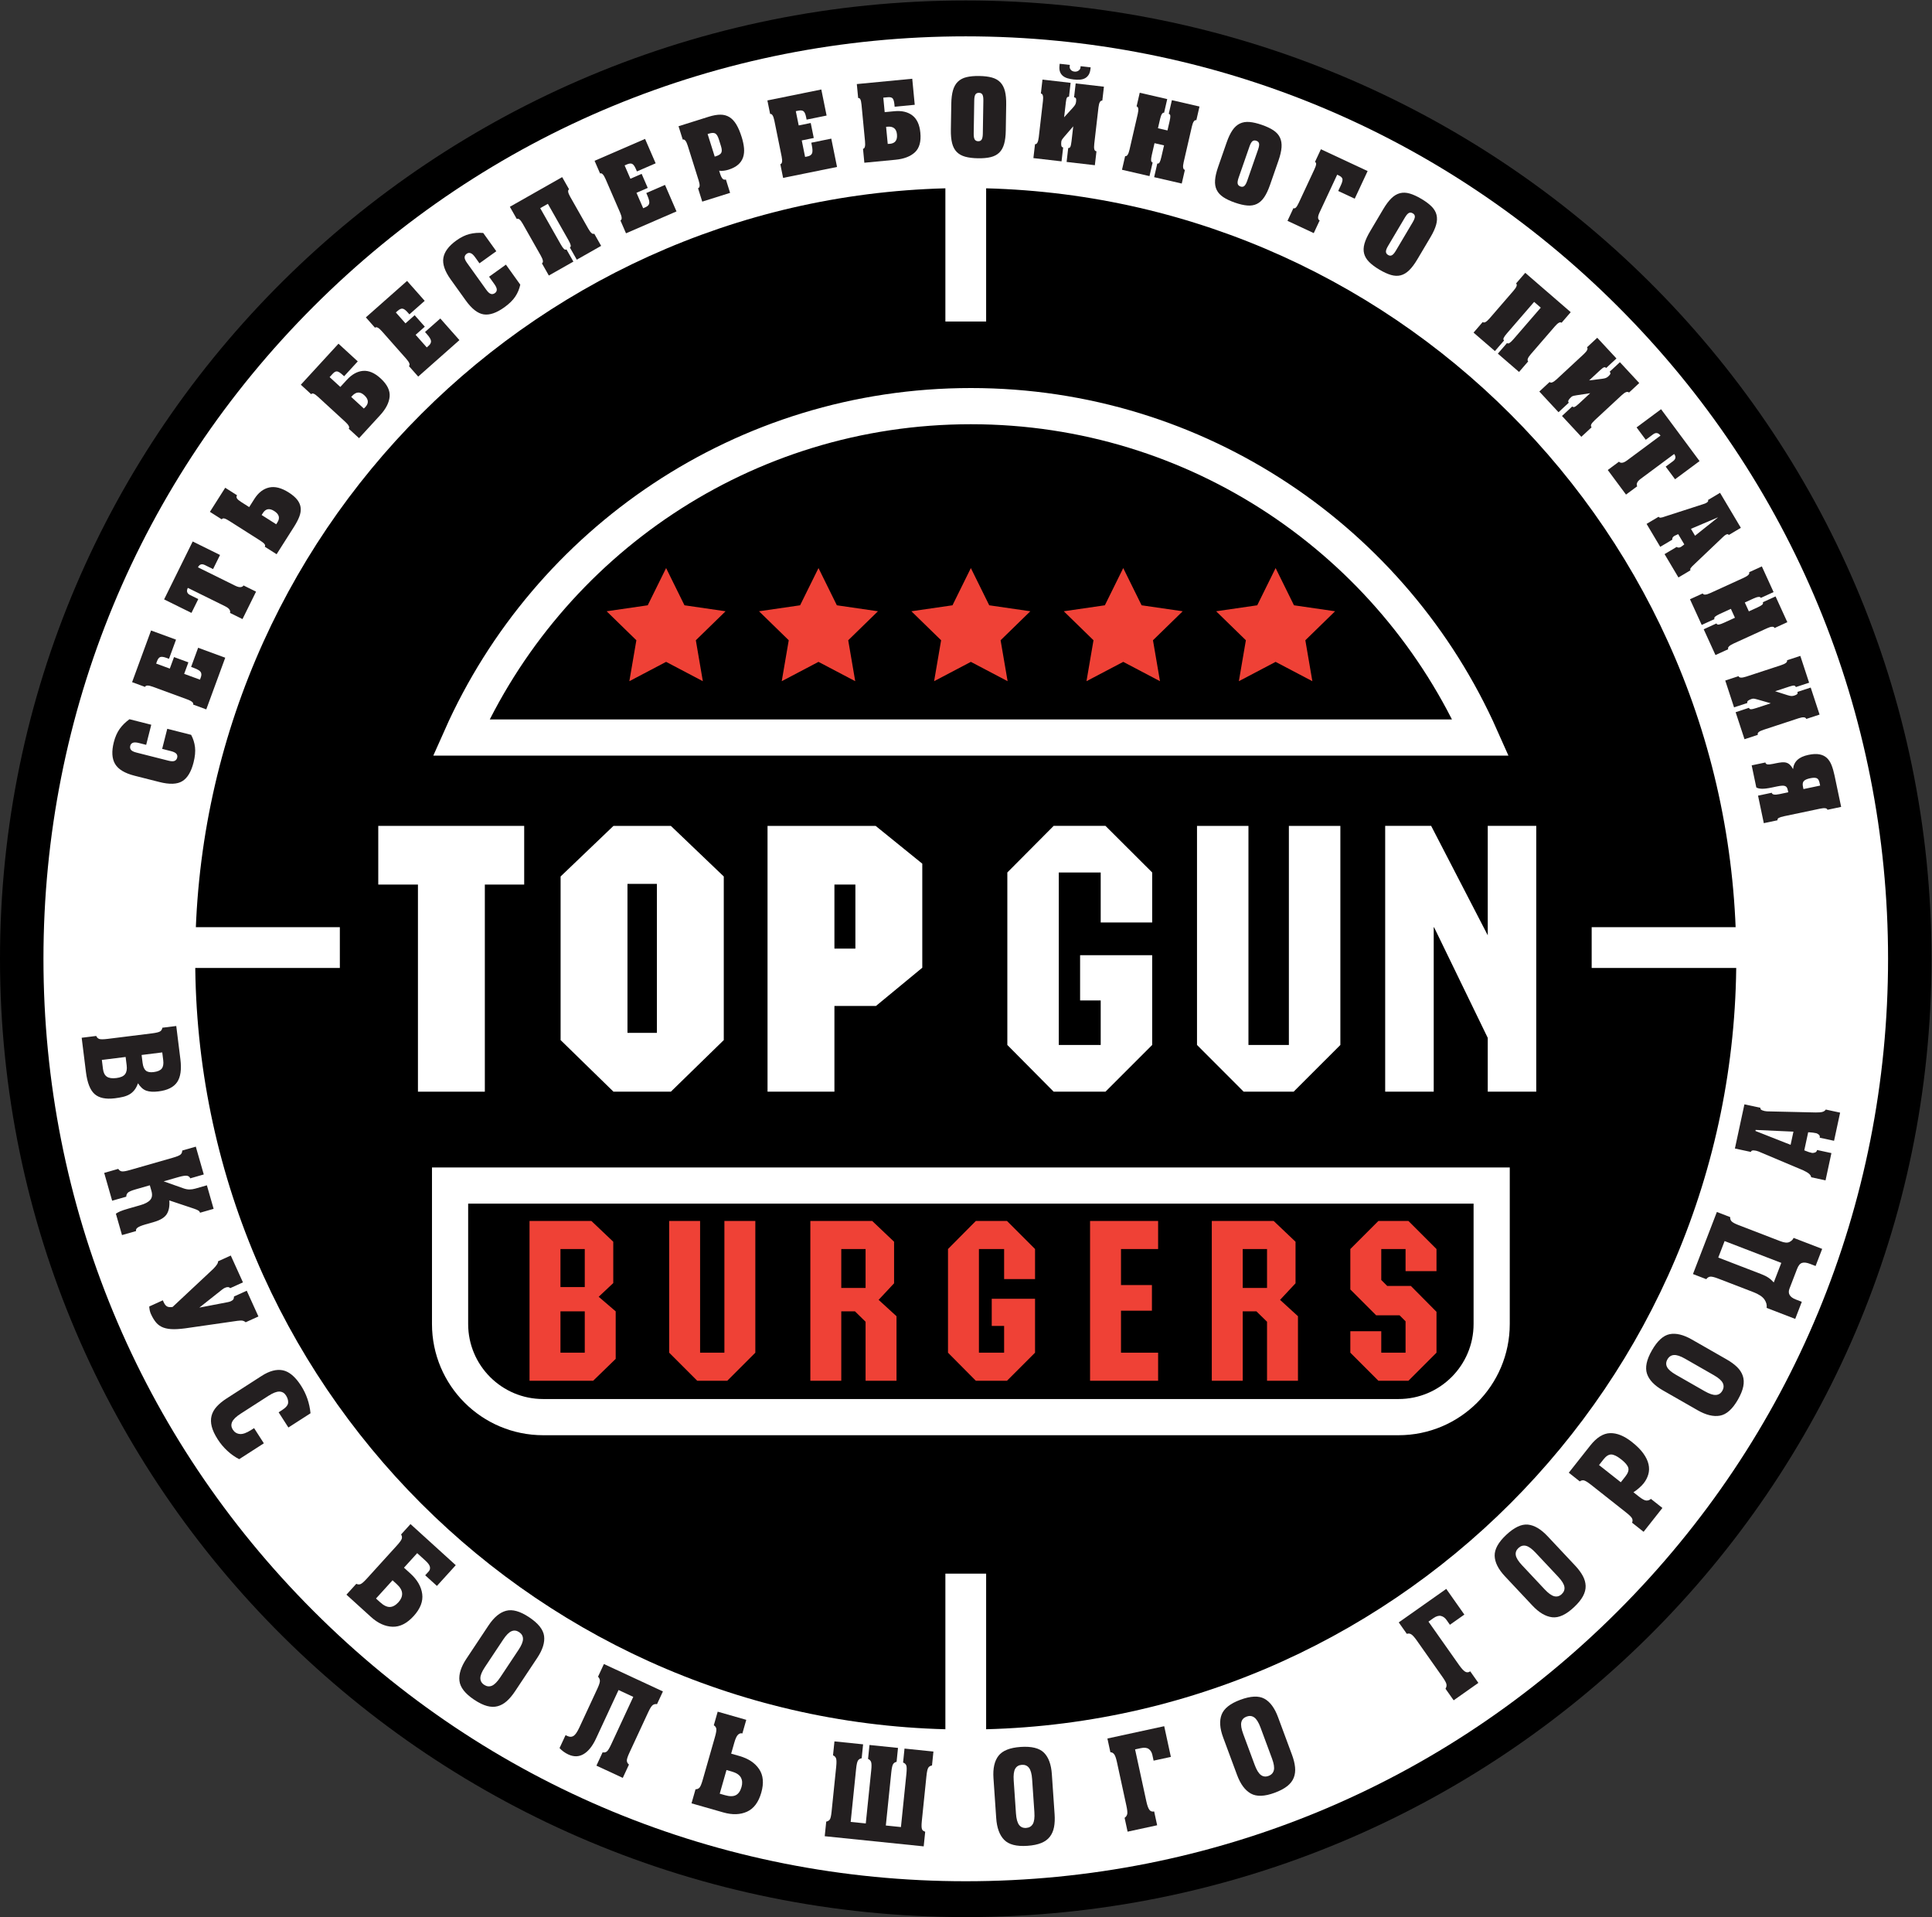 <?xml version="1.0" encoding="UTF-8" standalone="no"?>
<svg
   xmlns:dc="http://purl.org/dc/elements/1.1/"
   xmlns:cc="http://creativecommons.org/ns#"
   xmlns:rdf="http://www.w3.org/1999/02/22-rdf-syntax-ns#"
   xmlns:svg="http://www.w3.org/2000/svg"
   xmlns="http://www.w3.org/2000/svg"
   viewBox="0 0 409.288 406.035"
   height="406.035"
   width="409.288"
   xml:space="preserve"
   id="svg2"
   version="1.1"><rect x="0" y="0" width="409.288" height="406.035" fill="#333333" stroke="none"/><defs
     id="defs6"><clipPath
       id="clipPath18"
       clipPathUnits="userSpaceOnUse"><path
         id="path16"
         d="M 0,304.526 H 306.966 V 0 H 0 Z" /></clipPath></defs><g
     transform="matrix(1.333,0,0,-1.333,0,406.035)"
     id="g10"><g
       id="g12"><g
         clip-path="url(#clipPath18)"
         id="g14"><g
           transform="translate(306.966,152.263)"
           id="g20"><path
             id="path22"
             style="fill:#000000;fill-opacity:1;fill-rule:nonzero;stroke:none"
             d="m 0,0 c 0,-84.094 -68.717,-152.263 -153.483,-152.263 -84.767,0 -153.483,68.169 -153.483,152.263 0,84.093 68.716,152.263 153.483,152.263 C -68.717,152.263 0,84.093 0,0" /></g><g
           transform="translate(153.482,29.804)"
           id="g24"><path
             id="path26"
             style="fill:#ffffff;fill-opacity:1;fill-rule:nonzero;stroke:none"
             d="m 0,0 c -67.52,0 -122.458,54.943 -122.458,122.465 0,67.507 54.938,122.454 122.458,122.454 67.516,0 122.455,-54.947 122.455,-122.454 C 122.455,54.943 67.516,0 0,0 M 103.64,226.099 C 75.956,253.777 39.145,269.023 0,269.023 c -39.156,0 -75.961,-15.246 -103.651,-42.924 -27.688,-27.676 -42.925,-64.484 -42.925,-103.646 0,-39.148 15.237,-75.957 42.925,-103.635 27.69,-27.696 64.495,-42.924 103.651,-42.924 39.145,0 75.956,15.228 103.64,42.924 27.689,27.678 42.938,64.487 42.938,103.635 0,39.162 -15.249,75.97 -42.938,103.646" /></g><g
           transform="translate(154.295,240.073)"
           id="g28"><path
             id="path30"
             style="fill:none;stroke:#ffffff;stroke-width:5.75;stroke-linecap:butt;stroke-linejoin:miter;stroke-miterlimit:10;stroke-dasharray:none;stroke-opacity:1"
             d="M 0,0 C -36.137,0 -67.218,-21.635 -81.009,-52.656 H 81.009 C 67.219,-21.635 36.138,0 0,0 Z" /></g><g
           transform="translate(77.053,131.148)"
           id="g32"><path
             id="path34"
             style="fill:#ffffff;fill-opacity:1;fill-rule:nonzero;stroke:none"
             d="m 0,0 h -10.631 v 32.908 h -6.306 v 9.324 H 6.254 V 32.908 H 0 Z" /></g><path
           id="path36"
           style="fill:#ffffff;fill-opacity:1;fill-rule:nonzero;stroke:none"
           d="m 99.721,140.495 h 4.674 v 23.674 h -4.674 z m -2.224,-9.347 -8.404,8.199 v 25.994 l 8.404,8.039 h 9.12 l 8.409,-8.039 v -25.994 l -8.409,-8.199 z" /><path
           id="path38"
           style="fill:#ffffff;fill-opacity:1;fill-rule:nonzero;stroke:none"
           d="m 132.611,153.878 h 3.332 v 10.178 h -3.332 z m 0,-22.73 H 121.98 v 42.232 h 17.18 l 7.414,-6.004 v -16.533 l -7.362,-6.074 h -6.601 z" /><g
           transform="translate(160.09,138.572)"
           id="g40"><path
             id="path42"
             style="fill:#ffffff;fill-opacity:1;fill-rule:nonzero;stroke:none"
             d="m 0,0 v 27.406 l 7.362,7.403 h 8.235 l 7.424,-7.403 v -7.949 h -8.182 v 7.949 H 8.177 V 0 h 6.662 v 7.074 h -3.275 v 7.188 H 23.021 V 0 L 15.597,-7.424 H 7.362 Z" /></g><g
           transform="translate(197.648,131.148)"
           id="g44"><path
             id="path46"
             style="fill:#ffffff;fill-opacity:1;fill-rule:nonzero;stroke:none"
             d="M 0,0 -7.414,7.424 V 42.232 H 0.762 V 7.424 h 6.425 v 34.808 h 8.182 V 7.424 L 7.942,0 Z" /></g><g
           transform="translate(236.44,139.699)"
           id="g48"><path
             id="path50"
             style="fill:#ffffff;fill-opacity:1;fill-rule:nonzero;stroke:none"
             d="M 0,0 -8.528,17.568 H -8.586 V -8.551 h -7.715 v 42.233 h 7.307 L 0,16.295 V 33.682 H 7.709 V -8.551 l -7.709,0 z" /></g><g
           transform="translate(71.527,94.24)"
           id="g52"><path
             id="path54"
             style="fill:none;stroke:#ffffff;stroke-width:5.75;stroke-linecap:butt;stroke-linejoin:miter;stroke-miterlimit:10;stroke-dasharray:none;stroke-opacity:1"
             d="m 0,0 c 0,-8.176 6.625,-14.801 14.802,-14.801 h 135.932 c 8.176,0 14.803,6.625 14.803,14.801 V 21.992 H 0 Z" /></g><path
           id="path56"
           style="fill:#ffffff;fill-opacity:1;fill-rule:nonzero;stroke:none"
           d="m 156.722,253.518 h -6.477 v 36.527 h 6.477 z" /><path
           id="path58"
           style="fill:#ffffff;fill-opacity:1;fill-rule:nonzero;stroke:none"
           d="m 156.722,18.047 h -6.477 v 36.524 h 6.477 z" /><path
           id="path60"
           style="fill:#ffffff;fill-opacity:1;fill-rule:nonzero;stroke:none"
           d="M 54.01,150.806 H 17.482 v 6.479 H 54.01 Z" /><path
           id="path62"
           style="fill:#ffffff;fill-opacity:1;fill-rule:nonzero;stroke:none"
           d="m 289.484,150.806 h -36.528 v 6.479 h 36.528 z" /><g
           transform="translate(20.578,190.327)"
           id="g64"><path
             id="path66"
             style="fill:#231f20;fill-opacity:1;fill-rule:nonzero;stroke:none"
             d="M 0,0 3.461,-0.877 2.652,-4.071 1.499,-3.778 C 1.064,-3.668 0.74,-3.658 0.528,-3.746 0.316,-3.835 0.182,-3.991 0.125,-4.213 0.06,-4.47 0.097,-4.687 0.236,-4.864 0.375,-5.042 0.667,-5.187 1.113,-5.3 l 5.083,-1.288 c 0.435,-0.11 0.759,-0.121 0.971,-0.032 0.212,0.088 0.351,0.261 0.416,0.517 0.059,0.234 0.016,0.438 -0.13,0.611 -0.146,0.174 -0.436,0.316 -0.871,0.426 l -1.388,0.351 0.809,3.194 3.796,-0.961 c 0.33,-0.618 0.535,-1.272 0.615,-1.962 0.08,-0.691 0.003,-1.499 -0.231,-2.424 C 9.807,-8.351 9.212,-9.342 8.397,-9.841 7.583,-10.341 6.373,-10.387 4.768,-9.98 l -3.963,1.003 c -1.561,0.396 -2.592,1.019 -3.095,1.87 -0.502,0.851 -0.569,2.001 -0.202,3.45 0.215,0.847 0.528,1.556 0.939,2.128 C -1.141,-0.957 -0.623,-0.447 0,0" /></g><g
           transform="translate(35.796,200.1)"
           id="g68"><path
             id="path70"
             style="fill:#231f20;fill-opacity:1;fill-rule:nonzero;stroke:none"
             d="m 0,0 -3.013,-8.21 -2.089,0.767 c 0.103,0.28 -0.207,0.553 -0.93,0.818 l -5.473,2.009 c -0.724,0.265 -1.137,0.258 -1.24,-0.023 l -2.057,0.755 3.013,8.21 3.967,-1.456 -1.116,-3.044 -0.405,0.148 c -0.454,0.167 -0.784,0.209 -0.992,0.128 -0.207,-0.081 -0.377,-0.303 -0.511,-0.666 l -0.134,-0.368 2.169,-0.796 0.672,1.83 2.283,-0.838 -0.671,-1.83 2.51,-0.921 0.135,0.368 c 0.129,0.352 0.12,0.637 -0.027,0.854 -0.147,0.217 -0.506,0.431 -1.078,0.641 l -0.438,0.16 1.117,3.045 z" /></g><g
           transform="translate(26.081,209.365)"
           id="g72"><path
             id="path74"
             style="fill:#231f20;fill-opacity:1;fill-rule:nonzero;stroke:none"
             d="M 0,0 4.542,9.204 8.888,7.059 7.781,4.816 6.482,5.458 C 5.987,5.702 5.62,5.581 5.381,5.097 l 5.924,-2.924 c 0.362,-0.178 0.652,-0.251 0.873,-0.218 0.221,0.031 0.367,0.12 0.438,0.264 l 1.996,-0.985 -2.153,-4.361 -1.995,0.984 c 0.071,0.144 0.051,0.311 -0.061,0.501 -0.111,0.189 -0.347,0.373 -0.708,0.552 L 3.77,1.833 C 3.516,1.317 3.636,0.937 4.131,0.693 l 1.3,-0.641 -1.084,-2.197 z" /></g><g
           transform="translate(41.582,222.774)"
           id="g76"><path
             id="path78"
             style="fill:#231f20;fill-opacity:1;fill-rule:nonzero;stroke:none"
             d="m 0,0 2.315,-1.471 0.194,0.306 C 2.953,-0.466 2.782,0.133 1.996,0.633 1.239,1.114 0.638,1.005 0.194,0.306 Z M -8.223,0.503 -5.79,4.332 -3.912,3.139 C -4.023,2.964 -4.025,2.795 -3.917,2.632 -3.81,2.468 -3.591,2.281 -3.261,2.072 L -1.98,1.258 -1.157,2.554 C -0.522,3.553 0.258,4.158 1.181,4.369 2.105,4.579 3.145,4.317 4.299,3.583 4.921,3.188 5.382,2.79 5.685,2.386 5.987,1.983 6.16,1.563 6.203,1.127 6.246,0.691 6.174,0.229 5.987,-0.258 5.8,-0.746 5.525,-1.275 5.161,-1.848 L 2.377,-6.23 0.499,-5.038 c 0.086,0.136 0.068,0.28 -0.053,0.433 -0.121,0.151 -0.352,0.335 -0.692,0.551 l -4.921,3.127 c -0.33,0.209 -0.587,0.335 -0.771,0.377 -0.185,0.043 -0.32,-0.004 -0.406,-0.14 z" /></g><g
           transform="translate(55.816,241.535)"
           id="g80"><path
             id="path82"
             style="fill:#231f20;fill-opacity:1;fill-rule:nonzero;stroke:none"
             d="m 0,0 2.008,-1.843 c 0.047,0.034 0.133,0.12 0.258,0.256 0.559,0.609 0.496,1.229 -0.19,1.859 C 1.415,0.879 0.77,0.839 0.14,0.153 Z M -8.006,1.94 -2.022,8.459 1.041,5.648 -1.129,3.285 -1.383,3.518 C -1.722,3.829 -2,4.006 -2.218,4.05 -2.436,4.093 -2.681,3.967 -2.953,3.67 L -3.431,3.149 -1.728,1.586 -0.69,2.717 C 0.111,3.59 0.968,4.064 1.88,4.14 2.792,4.215 3.723,3.818 4.672,2.947 5.714,1.99 6.192,1.028 6.107,0.06 6.023,-0.908 5.521,-1.892 4.604,-2.892 l -3.359,-3.659 -1.64,1.505 c 0.195,0.211 0.008,0.578 -0.559,1.099 l -4.295,3.943 C -5.537,0.26 -5.768,0.429 -5.942,0.503 -6.117,0.577 -6.258,0.554 -6.367,0.436 Z" /></g><g
           transform="translate(73.015,250.562)"
           id="g84"><path
             id="path86"
             style="fill:#231f20;fill-opacity:1;fill-rule:nonzero;stroke:none"
             d="m 0,0 -6.551,-5.794 -1.474,1.667 c 0.224,0.198 0.081,0.585 -0.43,1.163 l -3.862,4.367 c -0.511,0.576 -0.878,0.766 -1.102,0.568 l -1.452,1.641 6.551,5.794 2.8,-3.165 -2.429,-2.149 -0.285,0.323 C -8.555,4.777 -8.825,4.971 -9.046,4.999 -9.267,5.025 -9.522,4.911 -9.812,4.655 l -0.293,-0.259 1.531,-1.732 1.46,1.292 1.612,-1.822 -1.46,-1.292 1.771,-2.002 0.294,0.259 c 0.28,0.249 0.408,0.503 0.381,0.764 -0.026,0.261 -0.24,0.62 -0.644,1.076 l -0.309,0.35 2.429,2.148 z" /></g><g
           transform="translate(76.796,267.587)"
           id="g88"><path
             id="path90"
             style="fill:#231f20;fill-opacity:1;fill-rule:nonzero;stroke:none"
             d="m 0,0 2.08,-2.902 -2.678,-1.92 -0.693,0.968 c -0.261,0.364 -0.501,0.581 -0.721,0.65 -0.219,0.069 -0.423,0.037 -0.61,-0.097 -0.214,-0.154 -0.326,-0.344 -0.335,-0.569 -0.008,-0.225 0.122,-0.525 0.39,-0.899 l 3.054,-4.262 c 0.262,-0.364 0.502,-0.581 0.721,-0.65 0.22,-0.069 0.437,-0.027 0.652,0.127 0.196,0.141 0.294,0.325 0.295,0.551 0,0.226 -0.131,0.522 -0.392,0.887 l -0.834,1.163 2.678,1.92 2.281,-3.183 C 5.742,-8.901 5.477,-9.533 5.093,-10.112 4.709,-10.691 4.129,-11.259 3.353,-11.815 2.11,-12.707 1.016,-13.08 0.072,-12.936 c -0.945,0.143 -1.9,0.888 -2.864,2.234 l -2.382,3.323 c -0.937,1.308 -1.324,2.449 -1.159,3.424 0.165,0.974 0.855,1.896 2.07,2.767 0.71,0.509 1.408,0.85 2.091,1.021 C -1.489,0.004 -0.765,0.06 0,0" /></g><g
           transform="translate(91.125,263.036)"
           id="g92"><path
             id="path94"
             style="fill:#231f20;fill-opacity:1;fill-rule:nonzero;stroke:none"
             d="m 0,0 -3.901,-2.212 -1.098,1.936 c 0.26,0.147 0.2,0.556 -0.18,1.226 l -2.876,5.072 c -0.368,0.65 -0.683,0.901 -0.943,0.754 l -1.097,1.936 8.313,4.713 1.097,-1.936 c -0.25,-0.141 -0.19,-0.537 0.178,-1.188 L 2.369,5.23 C 2.749,4.56 3.064,4.295 3.314,4.437 L 4.411,2.501 0.54,0.306 -0.558,2.242 c 0.125,0.071 0.166,0.199 0.123,0.386 -0.043,0.187 -0.164,0.456 -0.362,0.807 L -4.056,9.182 -5.271,8.493 -2.013,2.746 C -1.814,2.395 -1.646,2.154 -1.507,2.021 -1.369,1.888 -1.232,1.86 -1.098,1.936 Z" /></g><g
           transform="translate(107.512,271.011)"
           id="g96"><path
             id="path98"
             style="fill:#231f20;fill-opacity:1;fill-rule:nonzero;stroke:none"
             d="m 0,0 -8.024,-3.478 -0.885,2.041 c 0.274,0.119 0.259,0.532 -0.048,1.239 l -2.319,5.349 c -0.306,0.707 -0.597,1.001 -0.871,0.882 l -0.871,2.01 8.023,3.478 L -3.313,7.644 -6.289,6.354 -6.46,6.75 C -6.652,7.193 -6.85,7.462 -7.051,7.556 -7.253,7.65 -7.531,7.621 -7.886,7.467 L -8.245,7.311 -7.326,5.19 -5.538,5.965 -4.57,3.734 -6.359,2.959 -5.295,0.506 -4.936,0.662 c 0.344,0.149 0.544,0.351 0.601,0.608 0.055,0.256 -0.038,0.663 -0.28,1.223 L -4.8,2.92 -1.825,4.21 Z" /></g><g
           transform="translate(112.459,283.305)"
           id="g100"><path
             id="path102"
             style="fill:#231f20;fill-opacity:1;fill-rule:nonzero;stroke:none"
             d="m 0,0 1.128,-3.587 0.214,0.067 c 0.438,0.138 0.715,0.322 0.83,0.551 0.115,0.228 0.1,0.573 -0.045,1.034 L 1.781,-0.833 C 1.625,-0.339 1.435,-0.031 1.21,0.091 0.984,0.213 0.652,0.205 0.214,0.067 Z m 3.571,-9.346 -4.426,-1.392 -0.667,2.123 c 0.296,0.093 0.329,0.507 0.097,1.242 l -1.738,5.529 c -0.231,0.735 -0.495,1.056 -0.791,0.963 L -4.622,1.241 0.167,2.747 C 0.869,2.967 1.488,3.078 2.025,3.078 2.561,3.078 3.038,2.95 3.456,2.696 3.873,2.441 4.239,2.053 4.554,1.532 4.869,1.01 5.156,0.337 5.414,-0.485 5.611,-1.11 5.733,-1.693 5.783,-2.232 5.832,-2.771 5.781,-3.263 5.632,-3.708 5.482,-4.152 5.218,-4.54 4.84,-4.87 4.461,-5.2 3.949,-5.466 3.302,-5.67 3.082,-5.739 2.839,-5.791 2.573,-5.827 2.307,-5.862 2.06,-5.861 1.832,-5.825 L 1.981,-6.302 C 2.102,-6.686 2.234,-6.952 2.377,-7.1 2.52,-7.248 2.696,-7.289 2.904,-7.223 Z" /></g><g
           transform="translate(133.025,278.077)"
           id="g104"><path
             id="path106"
             style="fill:#231f20;fill-opacity:1;fill-rule:nonzero;stroke:none"
             d="m 0,0 -8.571,-1.74 -0.442,2.181 c 0.292,0.059 0.363,0.467 0.209,1.222 l -1.16,5.713 c -0.153,0.755 -0.376,1.103 -0.669,1.044 l -0.436,2.147 8.57,1.74 L -1.658,8.165 -4.835,7.52 -4.921,7.942 C -5.018,8.416 -5.155,8.719 -5.333,8.854 -5.51,8.987 -5.789,9.016 -6.167,8.939 l -0.384,-0.078 0.46,-2.265 1.91,0.388 0.484,-2.384 -1.91,-0.388 0.531,-2.62 0.385,0.078 c 0.367,0.075 0.605,0.231 0.712,0.471 0.108,0.238 0.102,0.657 -0.02,1.254 l -0.092,0.457 3.178,0.645 z" /></g><g
           transform="translate(140.823,284.449)"
           id="g108"><path
             id="path110"
             style="fill:#231f20;fill-opacity:1;fill-rule:nonzero;stroke:none"
             d="m 0,0 0.26,-2.713 c 0.058,-0.006 0.179,0 0.362,0.018 0.824,0.078 1.192,0.582 1.103,1.509 C 1.64,-0.293 1.133,0.109 0.206,0.02 Z M -4.654,6.797 4.155,7.641 4.551,3.503 1.357,3.197 1.324,3.541 C 1.281,3.998 1.192,4.316 1.06,4.494 0.927,4.672 0.661,4.742 0.26,4.704 L -0.444,4.636 -0.224,2.335 1.305,2.481 C 2.483,2.595 3.438,2.374 4.167,1.82 4.895,1.266 5.321,0.348 5.444,-0.934 5.579,-2.342 5.291,-3.377 4.581,-4.041 3.87,-4.704 2.839,-5.1 1.489,-5.229 l -4.946,-0.474 -0.211,2.216 c 0.285,0.027 0.392,0.424 0.318,1.191 l -0.556,5.803 c -0.037,0.389 -0.095,0.67 -0.175,0.841 -0.08,0.172 -0.2,0.25 -0.36,0.235 z" /></g><g
           transform="translate(156.195,283.375)"
           id="g112"><path
             id="path114"
             style="fill:#231f20;fill-opacity:1;fill-rule:nonzero;stroke:none"
             d="M 0,0 0.085,5.243 C 0.092,5.692 0.043,6.009 -0.063,6.194 -0.17,6.38 -0.349,6.475 -0.602,6.479 -0.867,6.483 -1.058,6.397 -1.176,6.221 -1.293,6.044 -1.356,5.727 -1.364,5.267 L -1.449,0.023 c -0.007,-0.448 0.045,-0.765 0.157,-0.951 0.112,-0.186 0.3,-0.28 0.565,-0.285 0.253,-0.004 0.435,0.088 0.548,0.276 0.112,0.188 0.172,0.5 0.179,0.937 m -5.079,0.635 0.066,4.087 c 0.014,0.862 0.104,1.58 0.268,2.152 0.165,0.572 0.425,1.031 0.782,1.376 0.356,0.345 0.814,0.585 1.374,0.72 0.56,0.134 1.237,0.196 2.03,0.182 C 0.234,9.14 0.906,9.057 1.456,8.904 2.005,8.751 2.45,8.497 2.789,8.141 3.128,7.784 3.371,7.317 3.517,6.74 3.663,6.163 3.729,5.443 3.714,4.581 L 3.648,0.493 C 3.634,-0.369 3.545,-1.087 3.38,-1.659 3.216,-2.231 2.958,-2.688 2.608,-3.027 2.257,-3.366 1.805,-3.603 1.25,-3.738 0.696,-3.873 0.022,-3.934 -0.771,-3.921 c -0.793,0.013 -1.468,0.096 -2.023,0.249 -0.555,0.152 -1.005,0.404 -1.351,0.755 -0.345,0.351 -0.59,0.814 -0.736,1.392 -0.146,0.577 -0.212,1.297 -0.198,2.16" /></g><g
           transform="translate(168.384,294.211)"
           id="g116"><path
             id="path118"
             style="fill:#231f20;fill-opacity:1;fill-rule:nonzero;stroke:none"
             d="M 0,0 0.03,0.259 1.641,0.073 1.614,-0.154 c -0.023,-0.198 0.035,-0.378 0.172,-0.541 0.138,-0.164 0.332,-0.26 0.583,-0.289 0.24,-0.027 0.454,0.021 0.642,0.147 0.188,0.126 0.294,0.287 0.317,0.485 L 3.354,-0.125 4.948,-0.31 4.917,-0.568 C 4.871,-0.972 4.767,-1.292 4.606,-1.53 4.446,-1.768 4.246,-1.946 4.007,-2.064 3.768,-2.183 3.496,-2.25 3.193,-2.268 2.89,-2.286 2.567,-2.274 2.225,-2.234 1.882,-2.195 1.565,-2.132 1.274,-2.046 0.983,-1.959 0.734,-1.832 0.528,-1.662 0.322,-1.493 0.171,-1.274 0.075,-1.006 -0.022,-0.738 -0.047,-0.403 0,0 m 0.321,-15.246 -4.472,0.517 0.255,2.21 c 0.309,-0.035 0.507,0.33 0.596,1.095 l 0.669,5.792 c 0.086,0.742 -0.025,1.132 -0.333,1.167 l 0.255,2.211 4.472,-0.517 -0.256,-2.211 C 1.365,-4.965 1.257,-5.011 1.184,-5.118 1.11,-5.226 1.053,-5.462 1.011,-5.828 l -0.28,-2.416 1.392,1.524 c 0.18,0.199 0.305,0.364 0.375,0.495 0.069,0.131 0.114,0.288 0.136,0.47 0.028,0.24 0.02,0.409 -0.024,0.506 -0.043,0.098 -0.142,0.156 -0.297,0.174 l 0.255,2.21 4.49,-0.519 -0.256,-2.21 C 6.482,-5.557 6.279,-5.91 6.193,-6.652 l -0.669,-5.792 c -0.046,-0.4 -0.045,-0.695 0.006,-0.886 0.05,-0.191 0.163,-0.297 0.341,-0.317 l -0.255,-2.211 -4.49,0.519 0.256,2.211 c 0.155,-0.018 0.269,0.049 0.341,0.203 0.072,0.154 0.134,0.453 0.186,0.899 l 0.271,2.347 -1.404,-1.626 c -0.205,-0.242 -0.335,-0.41 -0.39,-0.502 -0.055,-0.091 -0.09,-0.2 -0.105,-0.326 -0.03,-0.263 -0.027,-0.474 0.01,-0.635 0.037,-0.161 0.132,-0.25 0.286,-0.268 z" /></g><g
           transform="translate(182.683,276.621)"
           id="g120"><path
             id="path122"
             style="fill:#231f20;fill-opacity:1;fill-rule:nonzero;stroke:none"
             d="m 0,0 -4.37,1.007 0.499,2.168 c 0.292,-0.067 0.524,0.275 0.697,1.026 l 1.309,5.681 c 0.168,0.728 0.106,1.126 -0.185,1.193 l 0.499,2.169 4.37,-1.007 L 2.32,10.068 C 2.062,10.128 1.849,9.793 1.682,9.065 L 1.345,7.603 2.857,7.254 3.194,8.716 C 3.282,9.097 3.321,9.38 3.311,9.566 3.3,9.751 3.216,9.862 3.06,9.898 L 3.559,12.066 7.946,11.055 7.447,8.887 C 7.144,8.957 6.909,8.627 6.741,7.899 L 5.432,2.218 C 5.259,1.467 5.323,1.057 5.626,0.987 L 5.127,-1.181 0.74,-0.17 1.239,1.998 C 1.396,1.962 1.521,2.027 1.612,2.195 1.704,2.363 1.795,2.643 1.885,3.035 L 2.312,4.884 0.798,5.232 0.373,3.384 C 0.282,2.991 0.243,2.699 0.255,2.508 0.268,2.316 0.349,2.203 0.5,2.168 Z" /></g><g
           transform="translate(198.217,275.891)"
           id="g124"><path
             id="path126"
             style="fill:#231f20;fill-opacity:1;fill-rule:nonzero;stroke:none"
             d="M 0,0 1.723,4.953 C 1.87,5.376 1.922,5.693 1.88,5.902 1.837,6.112 1.696,6.259 1.457,6.342 1.208,6.429 0.999,6.407 0.832,6.276 0.665,6.146 0.505,5.863 0.354,5.429 L -1.369,0.476 c -0.147,-0.423 -0.196,-0.741 -0.149,-0.953 0.049,-0.211 0.198,-0.36 0.448,-0.447 0.238,-0.083 0.441,-0.054 0.606,0.09 C -0.298,-0.691 -0.144,-0.413 0,0 m -4.625,2.193 1.344,3.861 c 0.283,0.815 0.592,1.468 0.928,1.96 0.335,0.492 0.727,0.846 1.173,1.062 0.447,0.216 0.956,0.3 1.531,0.253 C 0.925,9.282 1.586,9.127 2.336,8.867 3.085,8.606 3.697,8.317 4.171,8 4.645,7.683 4.988,7.302 5.198,6.857 5.409,6.413 5.493,5.894 5.451,5.299 5.408,4.705 5.245,4.001 4.962,3.187 L 3.619,-0.674 C 3.335,-1.489 3.026,-2.143 2.69,-2.634 2.355,-3.126 1.968,-3.479 1.528,-3.691 1.089,-3.904 0.585,-3.987 0.017,-3.941 c -0.569,0.045 -1.227,0.198 -1.977,0.459 -0.749,0.261 -1.364,0.55 -1.844,0.869 -0.479,0.32 -0.828,0.699 -1.046,1.141 -0.218,0.441 -0.306,0.958 -0.263,1.552 0.042,0.594 0.205,1.299 0.488,2.113" /></g><g
           transform="translate(208.788,267.563)"
           id="g128"><path
             id="path130"
             style="fill:#231f20;fill-opacity:1;fill-rule:nonzero;stroke:none"
             d="m 0,0 -4.173,1.948 0.941,2.016 c 0.14,-0.065 0.276,-0.027 0.409,0.114 0.133,0.141 0.284,0.393 0.454,0.758 l 2.466,5.284 c 0.165,0.354 0.258,0.625 0.278,0.812 0.021,0.187 -0.039,0.313 -0.179,0.379 L 1.137,13.327 8.562,9.862 6.512,5.47 3.886,6.695 4.294,7.57 C 4.518,8.05 4.606,8.396 4.56,8.608 4.513,8.82 4.312,9.009 3.958,9.174 L 3.724,9.284 0.93,3.297 C 0.604,2.599 0.607,2.172 0.941,2.017 Z" /></g><g
           transform="translate(221.84,264.779)"
           id="g132"><path
             id="path134"
             style="fill:#231f20;fill-opacity:1;fill-rule:nonzero;stroke:none"
             d="M 0,0 2.675,4.51 C 2.903,4.896 3.018,5.196 3.018,5.41 3.017,5.624 2.908,5.795 2.691,5.924 2.463,6.059 2.255,6.079 2.065,5.985 1.875,5.89 1.663,5.645 1.428,5.249 l -2.674,-4.51 c -0.229,-0.386 -0.341,-0.687 -0.336,-0.904 0.005,-0.217 0.122,-0.393 0.349,-0.528 0.217,-0.129 0.422,-0.14 0.613,-0.032 C -0.43,-0.618 -0.223,-0.376 0,0 m -4.095,3.07 2.085,3.516 c 0.44,0.742 0.873,1.321 1.3,1.736 0.427,0.415 0.88,0.684 1.361,0.807 0.48,0.123 0.997,0.104 1.55,-0.057 C 2.754,8.911 3.372,8.628 4.055,8.224 4.737,7.819 5.279,7.414 5.681,7.009 6.082,6.604 6.342,6.163 6.459,5.685 6.577,5.207 6.556,4.682 6.396,4.108 6.237,3.534 5.937,2.876 5.497,2.135 L 3.412,-1.382 C 2.972,-2.124 2.539,-2.702 2.112,-3.118 1.685,-3.533 1.236,-3.801 0.763,-3.922 0.29,-4.042 -0.22,-4.024 -0.769,-3.866 c -0.547,0.158 -1.163,0.439 -1.845,0.844 -0.683,0.404 -1.227,0.811 -1.634,1.219 -0.406,0.408 -0.672,0.85 -0.797,1.325 -0.126,0.477 -0.109,1 0.05,1.575 0.16,0.573 0.46,1.231 0.9,1.973" /></g><g
           transform="translate(237.577,248.821)"
           id="g136"><path
             id="path138"
             style="fill:#231f20;fill-opacity:1;fill-rule:nonzero;stroke:none"
             d="m 0,0 -3.392,2.934 1.455,1.683 c 0.227,-0.196 0.591,-0.002 1.095,0.58 l 3.814,4.41 c 0.489,0.566 0.62,0.946 0.394,1.142 L 4.822,12.432 12.05,6.181 10.594,4.498 c -0.217,0.188 -0.57,0 -1.059,-0.566 L 5.721,-0.478 C 5.217,-1.061 5.074,-1.446 5.292,-1.634 L 3.836,-3.317 0.47,-0.406 1.925,1.277 C 2.033,1.184 2.168,1.188 2.331,1.291 2.492,1.395 2.705,1.598 2.968,1.903 L 7.29,6.9 6.233,7.814 1.912,2.816 C 1.648,2.512 1.477,2.272 1.398,2.097 1.32,1.922 1.339,1.784 1.456,1.683 Z" /></g><g
           transform="translate(247.688,239.106)"
           id="g140"><path
             id="path142"
             style="fill:#231f20;fill-opacity:1;fill-rule:nonzero;stroke:none"
             d="m 0,0 -3.051,3.288 1.632,1.513 c 0.203,-0.219 0.587,-0.067 1.152,0.458 l 4.273,3.966 c 0.548,0.508 0.721,0.872 0.517,1.091 L 6.154,11.83 9.205,8.542 7.574,7.028 C 7.477,7.133 7.365,7.169 7.239,7.135 7.114,7.102 6.916,6.959 6.646,6.709 L 4.864,5.055 6.912,5.308 C 7.178,5.342 7.38,5.386 7.518,5.44 7.656,5.495 7.792,5.584 7.927,5.709 8.104,5.874 8.208,6.007 8.239,6.109 8.27,6.211 8.232,6.319 8.125,6.434 L 9.756,7.948 12.831,4.635 11.2,3.122 C 10.98,3.357 10.597,3.221 10.049,2.713 L 5.775,-1.253 C 5.48,-1.527 5.29,-1.752 5.204,-1.93 5.117,-2.108 5.135,-2.262 5.257,-2.393 L 3.625,-3.907 0.552,-0.594 2.183,0.919 C 2.289,0.805 2.419,0.782 2.574,0.853 2.729,0.922 2.971,1.11 3.3,1.415 L 5.032,3.022 2.908,2.699 C 2.594,2.648 2.387,2.605 2.285,2.572 2.183,2.538 2.086,2.477 1.994,2.391 1.8,2.211 1.665,2.048 1.588,1.902 1.512,1.757 1.526,1.627 1.631,1.514 Z" /></g><g
           transform="translate(263.986,239.583)"
           id="g144"><path
             id="path146"
             style="fill:#231f20;fill-opacity:1;fill-rule:nonzero;stroke:none"
             d="m 0,0 6.117,-8.242 -3.893,-2.888 -1.491,2.008 1.164,0.864 c 0.443,0.329 0.504,0.71 0.182,1.144 l -5.305,-3.937 c -0.323,-0.24 -0.522,-0.466 -0.593,-0.677 -0.073,-0.211 -0.061,-0.381 0.035,-0.511 l -1.787,-1.325 -2.899,3.905 1.787,1.326 c 0.096,-0.128 0.254,-0.187 0.474,-0.174 0.219,0.012 0.491,0.138 0.813,0.379 l 5.306,3.937 c -0.343,0.462 -0.736,0.528 -1.179,0.199 l -1.164,-0.863 -1.46,1.966 z" /></g><g
           transform="translate(268.733,220.578)"
           id="g148"><path
             id="path150"
             style="fill:#231f20;fill-opacity:1;fill-rule:nonzero;stroke:none"
             d="M 0,0 0.652,-1.097 4.285,1.805 4.276,1.82 Z M 4.625,5.721 7.932,0.161 6.019,-0.977 C 5.925,-0.818 5.76,-0.81 5.522,-0.951 5.463,-0.986 5.394,-1.034 5.316,-1.093 5.238,-1.153 5.153,-1.23 5.062,-1.325 l -4.499,-4.28 c -0.328,-0.303 -0.532,-0.518 -0.61,-0.644 -0.078,-0.127 -0.088,-0.24 -0.029,-0.339 l -1.913,-1.137 -2.204,3.706 1.913,1.138 c 0.086,-0.056 0.189,-0.088 0.308,-0.098 0.119,-0.009 0.253,0.03 0.402,0.119 0.039,0.023 0.098,0.065 0.176,0.125 0.078,0.059 0.19,0.146 0.337,0.26 l -0.97,1.631 c -0.31,-0.131 -0.505,-0.22 -0.584,-0.267 -0.277,-0.164 -0.396,-0.369 -0.357,-0.614 l -1.913,-1.137 -2.169,3.647 1.913,1.137 c 0.065,-0.109 0.172,-0.159 0.321,-0.15 0.148,0.008 0.426,0.086 0.833,0.234 L 1.926,3.915 C 2.042,3.944 2.148,3.98 2.243,4.023 2.338,4.066 2.415,4.105 2.475,4.141 2.613,4.223 2.696,4.302 2.724,4.379 2.752,4.456 2.748,4.524 2.713,4.583 Z" /></g><g
           transform="translate(270.444,205.309)"
           id="g152"><path
             id="path154"
             style="fill:#231f20;fill-opacity:1;fill-rule:nonzero;stroke:none"
             d="M 0,0 -1.864,4.079 0.16,5.004 C 0.284,4.732 0.696,4.756 1.397,5.077 L 6.7,7.5 C 7.379,7.811 7.657,8.103 7.533,8.374 L 9.557,9.299 11.421,5.22 9.397,4.295 C 9.287,4.536 8.893,4.5 8.213,4.19 L 6.848,3.566 7.493,2.154 8.858,2.778 C 9.213,2.94 9.461,3.083 9.603,3.204 9.743,3.325 9.78,3.458 9.713,3.605 L 11.737,4.53 13.608,0.436 11.584,-0.49 c -0.128,0.282 -0.533,0.268 -1.213,-0.042 L 5.068,-2.956 C 4.368,-3.276 4.082,-3.578 4.211,-3.86 L 2.187,-4.785 0.316,-0.69 2.339,0.235 C 2.406,0.088 2.534,0.03 2.723,0.059 2.912,0.088 3.189,0.187 3.555,0.354 L 5.281,1.143 4.636,2.555 2.91,1.766 C 2.544,1.599 2.289,1.452 2.145,1.326 2,1.199 1.959,1.065 2.024,0.925 Z" /></g><g
           transform="translate(275.583,192.214)"
           id="g156"><path
             id="path158"
             style="fill:#231f20;fill-opacity:1;fill-rule:nonzero;stroke:none"
             d="M 0,0 -1.398,4.261 0.716,4.955 C 0.809,4.671 1.222,4.649 1.954,4.889 l 5.54,1.818 c 0.71,0.232 1.018,0.491 0.925,0.775 L 10.533,8.176 11.932,3.915 9.817,3.221 C 9.772,3.357 9.686,3.436 9.558,3.458 9.43,3.479 9.191,3.433 8.841,3.318 L 6.53,2.56 8.497,1.935 C 8.753,1.854 8.955,1.81 9.103,1.801 9.251,1.793 9.412,1.817 9.587,1.875 c 0.229,0.075 0.379,0.153 0.45,0.233 0.07,0.08 0.082,0.194 0.033,0.343 l 2.114,0.694 1.409,-4.295 -2.114,-0.693 c -0.101,0.305 -0.506,0.342 -1.216,0.109 L 4.724,-3.552 C 4.341,-3.677 4.073,-3.802 3.921,-3.928 3.768,-4.053 3.72,-4.201 3.776,-4.371 l -2.114,-0.693 -1.41,4.293 2.115,0.694 c 0.049,-0.148 0.157,-0.223 0.328,-0.224 0.17,-0.001 0.468,0.068 0.894,0.208 L 5.834,0.643 3.77,1.237 C 3.463,1.322 3.257,1.37 3.15,1.381 3.043,1.393 2.93,1.379 2.81,1.339 2.559,1.257 2.368,1.166 2.237,1.065 2.107,0.964 2.066,0.84 2.114,0.693 Z" /></g><g
           transform="translate(286.615,179.227)"
           id="g160"><path
             id="path162"
             style="fill:#231f20;fill-opacity:1;fill-rule:nonzero;stroke:none"
             d="M 0,0 2.65,0.557 2.555,1.013 C 2.472,1.407 2.318,1.647 2.094,1.735 1.87,1.824 1.521,1.818 1.049,1.718 0.576,1.619 0.249,1.474 0.065,1.283 -0.118,1.091 -0.166,0.788 -0.078,0.371 Z m -6.301,-5.414 -0.918,4.372 2.177,0.458 c 0.064,-0.304 0.473,-0.376 1.227,-0.218 l 1.401,0.295 -0.043,0.202 C -2.499,-0.103 -2.548,0.061 -2.603,0.184 -2.659,0.308 -2.749,0.4 -2.874,0.462 -2.998,0.524 -3.165,0.551 -3.375,0.542 -3.584,0.533 -3.864,0.492 -4.212,0.419 L -4.989,0.256 C -5.698,0.107 -6.242,0.04 -6.621,0.054 -7,0.068 -7.291,0.136 -7.493,0.258 L -8.23,3.77 -6.053,4.227 c 0.034,-0.164 0.141,-0.263 0.319,-0.299 0.177,-0.036 0.48,-0.009 0.908,0.081 l 0.405,0.085 c 0.383,0.081 0.713,0.133 0.99,0.156 0.277,0.022 0.519,0.003 0.726,-0.06 0.207,-0.062 0.395,-0.175 0.565,-0.339 0.169,-0.164 0.331,-0.389 0.485,-0.674 0.062,0.601 0.292,1.087 0.69,1.458 C -0.567,5.007 0.02,5.274 0.796,5.437 1.482,5.582 2.062,5.609 2.533,5.52 3.004,5.432 3.396,5.243 3.709,4.957 4.021,4.67 4.272,4.288 4.461,3.81 4.649,3.333 4.81,2.779 4.942,2.149 L 5.989,-2.831 3.811,-3.289 C 3.754,-3.019 3.36,-2.96 2.628,-3.114 l -5.705,-1.199 c -0.394,-0.083 -0.675,-0.171 -0.843,-0.265 -0.169,-0.094 -0.236,-0.22 -0.203,-0.378 z" /></g><path
           id="path164"
           style="fill:#ef4136;fill-opacity:1;fill-rule:nonzero;stroke:none"
           d="m 89.071,89.678 h 3.862 v 6.566 h -3.862 z m 0,10.429 h 3.862 v 6.04 H 89.071 Z M 94.268,85.219 H 84.155 v 25.388 h 9.831 l 3.477,-3.301 v -6.566 l -2.317,-2.178 2.703,-2.317 v -7.549 z" /><g
           transform="translate(110.806,85.219)"
           id="g166"><path
             id="path168"
             style="fill:#ef4136;fill-opacity:1;fill-rule:nonzero;stroke:none"
             d="M 0,0 -4.459,4.459 V 25.388 H 0.457 V 4.459 H 4.319 V 25.388 H 9.235 V 4.459 L 4.775,0 Z" /></g><path
           id="path170"
           style="fill:#ef4136;fill-opacity:1;fill-rule:nonzero;stroke:none"
           d="m 133.7,99.967 h 3.862 v 6.18 H 133.7 Z m 0,-14.748 h -4.916 v 25.388 h 9.832 l 3.476,-3.301 v -6.602 l -2.458,-2.633 2.844,-2.599 V 85.219 h -4.916 v 9.375 l -1.685,1.651 H 133.7 Z" /><g
           transform="translate(150.66,89.678)"
           id="g172"><path
             id="path174"
             style="fill:#ef4136;fill-opacity:1;fill-rule:nonzero;stroke:none"
             d="m 0,0 v 16.469 l 4.424,4.46 h 4.951 l 4.46,-4.46 V 11.693 H 8.919 v 4.776 H 4.916 V 0 H 8.919 V 4.249 H 6.952 v 4.319 h 6.883 V 0 L 9.375,-4.459 H 4.424 Z" /></g><g
           transform="translate(184.053,85.219)"
           id="g176"><path
             id="path178"
             style="fill:#ef4136;fill-opacity:1;fill-rule:nonzero;stroke:none"
             d="M 0,0 H -10.815 V 25.388 H 0 v -4.46 h -5.899 v -5.724 h 4.916 V 11.131 H -5.899 V 4.459 l 5.899,0 z" /></g><path
           id="path180"
           style="fill:#ef4136;fill-opacity:1;fill-rule:nonzero;stroke:none"
           d="m 197.501,99.967 h 3.862 v 6.18 h -3.862 z m 0,-14.748 h -4.916 v 25.388 h 9.832 l 3.476,-3.301 v -6.602 l -2.458,-2.633 2.844,-2.599 V 85.219 h -4.916 v 9.375 l -1.685,1.651 h -2.177 z" /><g
           transform="translate(214.601,89.678)"
           id="g182"><path
             id="path184"
             style="fill:#ef4136;fill-opacity:1;fill-rule:nonzero;stroke:none"
             d="M 0,0 V 3.406 H 4.916 V 0 H 8.778 V 4.986 L 7.831,5.935 H 4.108 L 0,10.043 v 6.426 l 4.459,4.46 h 4.776 l 4.459,-4.46 V 12.957 H 8.778 v 3.512 H 4.916 V 11.553 L 5.864,10.604 H 9.621 L 13.694,6.496 V 0 L 9.235,-4.459 H 4.459 Z" /></g><g
           transform="translate(154.294,214.345)"
           id="g186"><path
             id="path188"
             style="fill:#ef4136;fill-opacity:1;fill-rule:nonzero;stroke:none"
             d="M 0,0 2.919,-5.916 9.45,-6.865 4.726,-11.471 5.841,-17.975 0,-14.904 l -5.841,-3.071 1.114,6.504 -4.724,4.606 6.531,0.949 z" /></g><g
           transform="translate(178.51,214.345)"
           id="g190"><path
             id="path192"
             style="fill:#ef4136;fill-opacity:1;fill-rule:nonzero;stroke:none"
             d="M 0,0 2.919,-5.916 9.45,-6.865 4.726,-11.471 5.841,-17.975 0,-14.904 l -5.841,-3.071 1.115,6.504 -4.724,4.606 6.53,0.949 z" /></g><g
           transform="translate(105.861,214.345)"
           id="g194"><path
             id="path196"
             style="fill:#ef4136;fill-opacity:1;fill-rule:nonzero;stroke:none"
             d="m 0,0 2.92,-5.916 6.53,-0.949 -4.726,-4.606 1.114,-6.504 -5.838,3.071 -5.84,-3.071 1.113,6.504 -4.724,4.606 6.53,0.949 z" /></g><g
           transform="translate(130.078,214.345)"
           id="g198"><path
             id="path200"
             style="fill:#ef4136;fill-opacity:1;fill-rule:nonzero;stroke:none"
             d="m 0,0 2.92,-5.916 6.53,-0.949 -4.725,-4.606 1.114,-6.504 -5.839,3.071 -5.84,-3.071 1.113,6.504 -4.724,4.606 6.53,0.949 z" /></g><g
           transform="translate(202.726,214.345)"
           id="g202"><path
             id="path204"
             style="fill:#ef4136;fill-opacity:1;fill-rule:nonzero;stroke:none"
             d="m 0,0 2.92,-5.916 6.531,-0.949 -4.725,-4.606 1.115,-6.504 -5.841,3.071 -5.84,-3.071 1.115,6.504 -4.725,4.606 6.531,0.949 z" /></g><g
           transform="translate(25.787,137.388)"
           id="g206"><path
             id="path208"
             style="fill:#231f20;fill-opacity:1;fill-rule:nonzero;stroke:none"
             d="m 0,0 -3.283,-0.408 0.155,-1.239 c 0.073,-0.592 0.243,-1.004 0.51,-1.236 0.266,-0.233 0.681,-0.314 1.246,-0.244 0.633,0.079 1.064,0.266 1.293,0.559 0.229,0.295 0.307,0.737 0.233,1.329 z m -5.822,-0.724 -3.778,-0.47 0.177,-1.425 c 0.073,-0.591 0.278,-1.003 0.614,-1.234 0.337,-0.23 0.842,-0.304 1.517,-0.22 0.674,0.084 1.134,0.288 1.38,0.612 0.246,0.324 0.332,0.79 0.257,1.395 z m -6.306,-2.399 -0.678,5.451 2.313,0.287 c 0.099,-0.239 0.259,-0.397 0.478,-0.475 0.22,-0.077 0.666,-0.074 1.341,0.01 l 7.04,0.875 c 0.674,0.084 1.109,0.191 1.302,0.32 0.194,0.129 0.309,0.321 0.348,0.577 L 2.225,4.197 2.882,-1.088 C 3.084,-2.712 2.91,-3.926 2.36,-4.728 1.81,-5.53 0.825,-6.02 -0.592,-6.195 c -0.799,-0.1 -1.447,-0.062 -1.943,0.114 -0.497,0.176 -0.938,0.569 -1.321,1.178 -0.155,-0.439 -0.348,-0.802 -0.577,-1.089 -0.23,-0.287 -0.495,-0.516 -0.796,-0.686 -0.3,-0.17 -0.64,-0.3 -1.02,-0.388 -0.38,-0.09 -0.805,-0.163 -1.272,-0.222 -1.446,-0.18 -2.521,0.043 -3.229,0.668 -0.706,0.625 -1.166,1.791 -1.378,3.497" /></g><g
           transform="translate(32.879,116.273)"
           id="g210"><path
             id="path212"
             style="fill:#231f20;fill-opacity:1;fill-rule:nonzero;stroke:none"
             d="m 0,0 1.071,-3.74 -2.16,-0.618 c -0.042,0.146 -0.129,0.262 -0.262,0.346 -0.132,0.085 -0.357,0.183 -0.677,0.293 l -3.943,1.317 c 0.072,-0.903 -0.063,-1.627 -0.404,-2.172 -0.341,-0.545 -1.024,-0.964 -2.049,-1.258 l -1.358,-0.389 c -0.599,-0.172 -1.009,-0.34 -1.228,-0.503 -0.219,-0.164 -0.301,-0.346 -0.243,-0.546 l -2.236,-0.64 -0.974,3.399 c 0.18,0.125 0.402,0.245 0.664,0.365 0.261,0.118 0.706,0.266 1.333,0.446 l 1.9,0.544 c 0.747,0.214 1.269,0.493 1.567,0.839 0.297,0.344 0.361,0.817 0.189,1.417 l -0.258,0.9 -2.26,-0.647 c -0.667,-0.191 -1.081,-0.372 -1.241,-0.54 -0.161,-0.168 -0.243,-0.375 -0.244,-0.622 l -2.24,-0.641 -1.266,4.42 2.236,0.64 c 0.135,-0.22 0.317,-0.352 0.545,-0.395 0.229,-0.043 0.669,0.029 1.322,0.216 l 6.809,1.95 c 0.652,0.187 1.064,0.359 1.235,0.516 0.171,0.158 0.255,0.366 0.253,0.624 l 2.16,0.62 1.266,-4.42 -2.16,-0.619 c -0.057,0.2 -0.207,0.334 -0.45,0.401 -0.244,0.067 -0.718,0 -1.425,-0.202 l -2.34,-0.671 3.107,-1.101 c 0.354,-0.13 0.687,-0.193 0.996,-0.191 0.31,0.002 0.619,0.048 0.928,0.136 z" /></g><g
           transform="translate(36.677,105.115)"
           id="g214"><path
             id="path216"
             style="fill:#231f20;fill-opacity:1;fill-rule:nonzero;stroke:none"
             d="m 0,0 1.934,-4.264 -2.027,-0.92 c -0.185,0.206 -0.467,0.223 -0.845,0.051 -0.152,-0.068 -0.289,-0.153 -0.411,-0.254 l -3.647,-2.888 4.54,0.871 c 0.168,0.031 0.322,0.078 0.461,0.141 0.202,0.091 0.338,0.196 0.408,0.31 0.069,0.116 0.101,0.264 0.095,0.443 l 2.028,0.92 1.857,-4.092 -2.028,-0.92 c -0.132,0.123 -0.287,0.206 -0.465,0.246 -0.179,0.041 -0.462,0.035 -0.848,-0.019 l -7.593,-1.092 c -0.98,-0.155 -1.801,-0.234 -2.462,-0.238 -0.661,-0.003 -1.225,0.081 -1.69,0.25 -0.465,0.17 -0.851,0.433 -1.157,0.789 -0.306,0.356 -0.588,0.818 -0.846,1.387 -0.15,0.328 -0.237,0.722 -0.263,1.182 l 2.16,0.981 0.137,-0.304 c 0.155,-0.341 0.337,-0.566 0.547,-0.677 0.21,-0.11 0.499,-0.134 0.868,-0.074 l 6.447,6.032 c 0.555,0.557 0.812,0.962 0.773,1.219 z" /></g><g
           transform="translate(45.834,77.79)"
           id="g218"><path
             id="path220"
             style="fill:#231f20;fill-opacity:1;fill-rule:nonzero;stroke:none"
             d="m 0,0 -1.553,2.415 0.525,0.337 c 0.63,0.405 0.958,0.799 0.986,1.179 0.027,0.381 -0.087,0.769 -0.342,1.166 -0.255,0.396 -0.605,0.6 -1.049,0.611 C -1.877,5.719 -2.461,5.492 -3.184,5.026 L -7.594,2.19 C -8.317,1.725 -8.768,1.286 -8.948,0.874 -9.128,0.461 -9.09,0.057 -8.835,-0.34 c 0.262,-0.408 0.629,-0.639 1.1,-0.69 0.47,-0.052 1.072,0.158 1.807,0.631 l 0.473,0.303 1.553,-2.414 -3.919,-2.521 c -0.66,0.334 -1.285,0.773 -1.874,1.317 -0.59,0.545 -1.102,1.155 -1.537,1.832 -0.48,0.746 -0.797,1.425 -0.951,2.035 -0.154,0.611 -0.164,1.177 -0.03,1.701 0.133,0.522 0.405,1.01 0.815,1.463 0.409,0.454 0.94,0.89 1.594,1.31 l 5.546,3.568 c 1.248,0.803 2.377,1.1 3.385,0.892 C 0.135,8.878 1.097,8.062 2.013,6.639 2.854,5.332 3.354,3.873 3.517,2.263 Z" /></g><g
           transform="translate(62.385,53.515)"
           id="g222"><path
             id="path224"
             style="fill:#231f20;fill-opacity:1;fill-rule:nonzero;stroke:none"
             d="m 0,0 -2.629,-2.896 0.647,-0.587 c 0.565,-0.513 1.08,-0.766 1.546,-0.758 0.466,0.008 0.928,0.263 1.385,0.766 0.4,0.442 0.592,0.906 0.573,1.39 -0.019,0.485 -0.31,0.984 -0.875,1.497 z M 1.357,7.282 2.854,8.931 10.047,2.399 7.054,-0.896 5.19,0.795 5.75,1.411 C 5.927,1.606 5.991,1.843 5.942,2.122 5.893,2.4 5.647,2.741 5.203,3.145 L 3.916,4.312 1.818,2.002 2.835,1.079 C 3.934,0.082 4.56,-1.003 4.715,-2.174 4.87,-3.345 4.42,-4.51 3.367,-5.67 2.295,-6.852 1.168,-7.421 -0.012,-7.38 c -1.18,0.041 -2.32,0.561 -3.418,1.558 l -3.898,3.538 1.567,1.725 c 0.231,-0.116 0.455,-0.132 0.672,-0.048 0.217,0.085 0.554,0.378 1.011,0.881 L 0.69,5.526 C 1.147,6.029 1.407,6.394 1.47,6.617 1.533,6.842 1.495,7.062 1.357,7.282" /></g><g
           transform="translate(79.967,44.091)"
           id="g226"><path
             id="path228"
             style="fill:#231f20;fill-opacity:1;fill-rule:nonzero;stroke:none"
             d="m 0,0 -2.902,-4.366 c -0.477,-0.716 -0.717,-1.297 -0.723,-1.743 -0.005,-0.447 0.195,-0.804 0.599,-1.074 0.404,-0.268 0.812,-0.318 1.224,-0.151 0.411,0.168 0.859,0.616 1.343,1.344 l 2.902,4.366 C 2.919,-0.908 3.155,-0.328 3.15,0.117 3.146,0.561 2.941,0.918 2.537,1.187 2.133,1.455 1.728,1.504 1.322,1.332 0.917,1.16 0.476,0.716 0,0 m -4.604,-9.556 c -1.444,0.96 -2.226,1.963 -2.346,3.009 -0.121,1.046 0.245,2.21 1.097,3.492 l 3.524,5.302 c 0.86,1.294 1.794,2.072 2.802,2.335 C 1.48,4.845 2.694,4.505 4.115,3.56 5.571,2.593 6.366,1.597 6.502,0.574 6.638,-0.449 6.276,-1.607 5.417,-2.901 L 1.892,-8.203 c -0.43,-0.647 -0.87,-1.17 -1.319,-1.571 -0.45,-0.401 -0.933,-0.67 -1.45,-0.81 -0.518,-0.14 -1.081,-0.127 -1.688,0.035 -0.608,0.163 -1.288,0.494 -2.039,0.993" /></g><g
           transform="translate(95.976,40.212)"
           id="g230"><path
             id="path232"
             style="fill:#231f20;fill-opacity:1;fill-rule:nonzero;stroke:none"
             d="M 0,0 9.378,-4.355 8.441,-6.374 C 8.185,-6.332 7.96,-6.381 7.766,-6.52 7.571,-6.658 7.331,-7.036 7.044,-7.652 L 4.057,-14.087 C 3.77,-14.704 3.633,-15.13 3.646,-15.365 3.66,-15.601 3.771,-15.806 3.981,-15.979 L 3,-18.093 l -4.189,1.946 0.981,2.113 c 0.268,-0.048 0.492,-0.003 0.67,0.136 0.18,0.138 0.415,0.522 0.707,1.151 l 3.497,7.529 -2.34,1.087 -3.584,-7.718 c -0.549,-1.182 -1.2,-2.001 -1.954,-2.454 -0.753,-0.452 -1.57,-0.474 -2.451,-0.065 -0.252,0.116 -0.497,0.262 -0.738,0.434 -0.241,0.173 -0.458,0.366 -0.65,0.578 l 0.955,2.056 0.321,-0.149 c 0.352,-0.163 0.67,-0.155 0.953,0.027 0.283,0.183 0.589,0.625 0.916,1.33 l 2.874,6.19 c 0.286,0.616 0.417,1.045 0.391,1.286 -0.026,0.241 -0.125,0.44 -0.296,0.596 z" /></g><g
           transform="translate(115.457,23.369)"
           id="g234"><path
             id="path236"
             style="fill:#231f20;fill-opacity:1;fill-rule:nonzero;stroke:none"
             d="m 0,0 -1.074,-3.761 0.84,-0.24 c 0.733,-0.21 1.307,-0.208 1.722,0.006 0.414,0.213 0.715,0.646 0.901,1.3 0.164,0.573 0.13,1.074 -0.101,1.501 C 2.056,-0.768 1.573,-0.449 0.84,-0.24 Z M -2.015,7.11 -1.398,9.271 3.143,7.974 2.526,5.812 C 2.286,5.881 2.058,5.817 1.843,5.62 1.628,5.424 1.43,5.007 1.249,4.371 L 0.743,2.601 2.063,2.224 C 3.49,1.815 4.532,1.121 5.189,0.141 5.847,-0.841 5.96,-2.085 5.53,-3.592 5.092,-5.126 4.334,-6.136 3.258,-6.621 2.182,-7.107 0.93,-7.146 -0.497,-6.739 l -5.061,1.446 0.639,2.236 c 0.259,-0.002 0.467,0.083 0.624,0.254 0.157,0.171 0.329,0.583 0.515,1.236 l 1.946,6.811 c 0.186,0.652 0.257,1.092 0.215,1.32 -0.043,0.229 -0.175,0.411 -0.396,0.546" /></g><g
           transform="translate(138.183,27.347)"
           id="g238"><path
             id="path240"
             style="fill:#231f20;fill-opacity:1;fill-rule:nonzero;stroke:none"
             d="M 0,0 4.532,-0.465 4.305,-2.68 C 4.063,-2.725 3.88,-2.845 3.755,-3.041 3.631,-3.238 3.534,-3.674 3.464,-4.351 l -0.866,-8.443 2.401,-0.247 0.866,8.444 c 0.071,0.691 0.065,1.141 -0.018,1.351 -0.083,0.211 -0.252,0.364 -0.507,0.46 l 0.227,2.215 4.595,-0.472 -0.227,-2.214 C 9.665,-3.3 9.468,-3.419 9.344,-3.615 9.219,-3.812 9.122,-4.248 9.052,-4.924 l -0.734,-7.16 c -0.036,-0.346 -0.05,-0.623 -0.044,-0.833 0.006,-0.209 0.032,-0.369 0.077,-0.478 0.044,-0.109 0.109,-0.189 0.194,-0.24 0.086,-0.051 0.189,-0.102 0.309,-0.157 l -0.238,-2.317 -15.729,1.613 0.238,2.318 c 0.227,0.046 0.408,0.147 0.542,0.3 0.135,0.153 0.237,0.575 0.308,1.265 l 0.735,7.161 c 0.069,0.676 0.059,1.123 -0.03,1.342 -0.089,0.218 -0.247,0.374 -0.475,0.466 L -5.567,0.571 -1.015,0.104 -1.242,-2.11 C -1.497,-2.154 -1.69,-2.271 -1.821,-2.459 -1.952,-2.647 -2.053,-3.087 -2.124,-3.776 l -0.866,-8.445 2.401,-0.246 0.866,8.444 c 0.07,0.675 0.059,1.124 -0.029,1.341 -0.09,0.219 -0.248,0.374 -0.476,0.467 z" /></g><g
           transform="translate(161.103,21.707)"
           id="g242"><path
             id="path244"
             style="fill:#231f20;fill-opacity:1;fill-rule:nonzero;stroke:none"
             d="m 0,0 0.358,-5.23 c 0.059,-0.859 0.223,-1.466 0.491,-1.823 0.267,-0.357 0.643,-0.519 1.128,-0.486 0.484,0.033 0.838,0.241 1.062,0.626 0.224,0.383 0.306,1.011 0.246,1.883 L 2.927,0.2 C 2.868,1.059 2.701,1.662 2.427,2.012 2.153,2.361 1.773,2.52 1.29,2.486 0.805,2.453 0.454,2.245 0.237,1.861 0.021,1.479 -0.059,0.857 0,0 m 2.171,-10.383 c -1.73,-0.118 -2.961,0.2 -3.693,0.957 -0.734,0.756 -1.153,1.902 -1.258,3.438 l -0.435,6.351 c -0.107,1.55 0.159,2.736 0.798,3.559 0.639,0.822 1.81,1.291 3.512,1.408 C 2.838,5.449 4.075,5.145 4.807,4.417 5.538,3.688 5.957,2.549 6.062,0.999 L 6.498,-5.353 C 6.551,-6.127 6.521,-6.811 6.409,-7.402 6.296,-7.993 6.078,-8.502 5.752,-8.928 5.427,-9.354 4.974,-9.687 4.393,-9.928 3.811,-10.169 3.071,-10.321 2.171,-10.383" /></g><g
           transform="translate(183.9,14.592)"
           id="g246"><path
             id="path248"
             style="fill:#231f20;fill-opacity:1;fill-rule:nonzero;stroke:none"
             d="m 0,0 -4.697,-1.018 -0.476,2.197 c 0.22,0.161 0.359,0.357 0.415,0.59 0.056,0.232 0.012,0.679 -0.132,1.344 l -1.503,6.934 c -0.129,0.596 -0.27,1.002 -0.423,1.217 -0.153,0.215 -0.359,0.33 -0.618,0.345 l -0.472,2.175 9.028,1.957 1.058,-4.88 -2.745,-0.594 -0.194,0.894 c -0.094,0.434 -0.287,0.754 -0.58,0.96 -0.293,0.206 -0.711,0.25 -1.253,0.133 l -0.915,-0.198 1.789,-8.255 c 0.141,-0.652 0.302,-1.099 0.483,-1.343 0.181,-0.245 0.434,-0.332 0.759,-0.262 z" /></g><g
           transform="translate(197.576,29.106)"
           id="g250"><path
             id="path252"
             style="fill:#231f20;fill-opacity:1;fill-rule:nonzero;stroke:none"
             d="m 0,0 1.823,-4.916 c 0.299,-0.807 0.627,-1.343 0.985,-1.609 0.358,-0.267 0.764,-0.316 1.219,-0.147 0.455,0.169 0.737,0.469 0.843,0.901 0.106,0.43 0.007,1.056 -0.297,1.875 L 2.75,1.02 C 2.451,1.826 2.121,2.358 1.759,2.616 1.397,2.874 0.988,2.918 0.533,2.75 0.078,2.581 -0.199,2.281 -0.299,1.853 -0.399,1.424 -0.299,0.806 0,0 M 5.019,-9.345 C 3.393,-9.947 2.122,-9.99 1.205,-9.472 0.288,-8.954 -0.438,-7.974 -0.974,-6.53 l -2.214,5.969 c -0.54,1.457 -0.62,2.669 -0.239,3.639 0.38,0.97 1.369,1.751 2.969,2.344 C 1.181,6.029 2.454,6.088 3.361,5.596 4.268,5.104 4.992,4.129 5.532,2.673 L 7.746,-3.296 C 8.016,-4.024 8.181,-4.688 8.24,-5.287 8.3,-5.887 8.234,-6.437 8.042,-6.937 7.851,-7.437 7.51,-7.885 7.021,-8.28 6.531,-8.676 5.864,-9.031 5.019,-9.345" /></g><g
           transform="translate(234.95,37.214)"
           id="g254"><path
             id="path256"
             style="fill:#231f20;fill-opacity:1;fill-rule:nonzero;stroke:none"
             d="m 0,0 -3.928,-2.769 -1.295,1.836 c 0.14,0.235 0.191,0.47 0.152,0.705 -0.039,0.237 -0.254,0.632 -0.646,1.188 l -4.087,5.799 c -0.351,0.498 -0.64,0.817 -0.864,0.955 -0.226,0.139 -0.46,0.164 -0.704,0.077 l -1.282,1.819 7.55,5.323 2.876,-4.081 -2.295,-1.619 -0.527,0.748 c -0.256,0.363 -0.559,0.582 -0.909,0.658 -0.351,0.076 -0.753,-0.046 -1.206,-0.367 L -7.93,9.733 -3.064,2.829 c 0.384,-0.544 0.707,-0.893 0.968,-1.048 0.263,-0.155 0.529,-0.136 0.801,0.055 z" /></g><g
           transform="translate(241.893,55.901)"
           id="g258"><path
             id="path260"
             style="fill:#231f20;fill-opacity:1;fill-rule:nonzero;stroke:none"
             d="m 0,0 3.588,-3.822 c 0.589,-0.627 1.1,-0.994 1.533,-1.101 0.433,-0.107 0.827,0.006 1.181,0.338 0.354,0.332 0.496,0.718 0.427,1.156 -0.07,0.44 -0.404,0.978 -1.002,1.615 L 2.139,2.008 C 1.55,2.635 1.039,2.997 0.605,3.094 0.172,3.191 -0.222,3.073 -0.576,2.741 -0.93,2.409 -1.069,2.025 -0.995,1.592 -0.92,1.157 -0.588,0.627 0,0 M 8.253,-6.663 C 6.989,-7.85 5.833,-8.383 4.788,-8.261 3.742,-8.14 2.691,-7.518 1.638,-6.396 l -4.357,4.642 c -1.064,1.133 -1.608,2.22 -1.634,3.261 -0.026,1.041 0.582,2.145 1.827,3.312 1.274,1.197 2.424,1.743 3.451,1.643 C 1.952,6.36 2.998,5.744 4.061,4.611 L 8.418,-0.03 C 8.95,-0.597 9.359,-1.145 9.646,-1.673 9.934,-2.202 10.087,-2.734 10.104,-3.271 10.122,-3.806 9.981,-4.351 9.685,-4.905 9.387,-5.46 8.91,-6.046 8.253,-6.663" /></g><g
           transform="translate(254.125,71.824)"
           id="g262"><path
             id="path264"
             style="fill:#231f20;fill-opacity:1;fill-rule:nonzero;stroke:none"
             d="m 0,0 3.461,-2.734 0.723,0.914 c 0.42,0.533 0.576,0.993 0.467,1.381 C 4.542,-0.053 4.171,0.391 3.54,0.889 2.876,1.413 2.341,1.677 1.936,1.679 1.531,1.68 1.13,1.431 0.735,0.93 Z m 5.469,-4.32 0.849,-0.671 c 0.545,-0.43 0.953,-0.647 1.224,-0.649 0.272,-0.003 0.506,0.086 0.702,0.268 l 1.829,-1.445 -2.992,-3.788 -1.829,1.445 c 0.101,0.239 0.102,0.464 0.002,0.674 -0.098,0.211 -0.414,0.526 -0.947,0.948 l -5.568,4.397 c -0.533,0.421 -0.913,0.656 -1.141,0.703 -0.228,0.047 -0.447,-0.005 -0.656,-0.158 l -1.747,1.38 3.392,4.293 C -0.39,4.373 0.666,5.037 1.752,5.071 2.84,5.104 3.999,4.636 5.229,3.664 6.012,3.046 6.616,2.439 7.041,1.848 7.466,1.256 7.741,0.681 7.866,0.123 7.991,-0.436 7.979,-0.97 7.832,-1.48 7.685,-1.992 7.435,-2.471 7.082,-2.917 7.005,-3.015 6.895,-3.137 6.754,-3.281 6.613,-3.426 6.464,-3.564 6.307,-3.696 6.149,-3.829 5.994,-3.953 5.84,-4.07 5.686,-4.187 5.562,-4.271 5.469,-4.32" /></g><g
           transform="translate(266.352,86.169)"
           id="g266"><path
             id="path268"
             style="fill:#231f20;fill-opacity:1;fill-rule:nonzero;stroke:none"
             d="m 0,0 4.551,-2.603 c 0.747,-0.427 1.343,-0.628 1.788,-0.603 0.446,0.024 0.789,0.248 1.031,0.669 0.24,0.422 0.263,0.832 0.068,1.231 -0.195,0.399 -0.672,0.816 -1.43,1.249 L 1.457,2.547 C 0.71,2.974 0.116,3.17 -0.328,3.136 -0.771,3.102 -1.113,2.873 -1.354,2.452 -1.595,2.03 -1.616,1.623 -1.417,1.23 -1.219,0.837 -0.746,0.427 0,0 M 9.844,-3.952 C 8.982,-5.457 8.034,-6.305 6.999,-6.495 5.963,-6.687 4.777,-6.399 3.44,-5.635 l -5.526,3.161 c -1.348,0.771 -2.187,1.651 -2.518,2.638 -0.329,0.988 -0.071,2.223 0.776,3.703 0.868,1.517 1.807,2.378 2.819,2.582 1.012,0.204 2.192,-0.079 3.54,-0.85 L 8.058,2.438 c 0.674,-0.385 1.226,-0.79 1.656,-1.21 0.43,-0.422 0.732,-0.886 0.905,-1.393 0.174,-0.507 0.2,-1.069 0.078,-1.687 -0.121,-0.618 -0.406,-1.318 -0.853,-2.1" /></g><g
           transform="translate(281.896,100.839)"
           id="g270"><path
             id="path272"
             style="fill:#231f20;fill-opacity:1;fill-rule:nonzero;stroke:none"
             d="M 0,0 1.196,3.106 -7.812,6.575 -8.822,3.954 -2.007,1.33 C -1.528,1.146 -1.139,0.951 -0.838,0.746 -0.538,0.542 -0.259,0.293 0,0 M 7.693,5.331 6.646,2.613 5.773,2.949 C 5.242,3.153 4.816,3.206 4.496,3.106 4.175,3.007 3.91,2.686 3.701,2.142 L 2.497,-0.983 C 2.198,-1.761 2.534,-2.336 3.504,-2.71 l 0.952,-0.366 -1.047,-2.718 -4.543,1.749 c 0.069,0.449 -0.049,0.896 -0.353,1.341 -0.305,0.443 -0.897,0.835 -1.777,1.175 l -5.553,2.137 c -0.621,0.24 -1.053,0.343 -1.296,0.31 -0.243,-0.032 -0.447,-0.166 -0.612,-0.399 l -2.116,0.814 3.798,9.863 2.117,-0.815 c -0.02,-0.245 0.045,-0.46 0.197,-0.645 0.152,-0.184 0.532,-0.394 1.14,-0.628 L 1.071,6.544 C 1.705,6.299 2.185,6.263 2.511,6.435 2.838,6.606 3.05,6.821 3.15,7.08 Z" /></g><g
           transform="translate(278.981,124.908)"
           id="g274"><path
             id="path276"
             style="fill:#231f20;fill-opacity:1;fill-rule:nonzero;stroke:none"
             d="m 0,0 5.59,-2.204 0.452,2.095 -6.007,0.272 z m 12.076,-3.517 -0.933,-4.332 -2.278,0.492 c -0.03,0.19 -0.137,0.37 -0.321,0.537 -0.184,0.167 -0.501,0.356 -0.953,0.567 L 0.47,-3.251 c -0.248,0.096 -0.5,0.15 -0.752,0.162 -0.253,0.012 -0.399,-0.07 -0.437,-0.246 L -3.261,-2.788 -1.75,4.229 0.793,3.682 C 0.755,3.505 0.854,3.37 1.089,3.277 1.324,3.184 1.575,3.13 1.841,3.115 L 9.572,2.939 c 0.495,-0.007 0.86,0.025 1.095,0.094 0.235,0.071 0.407,0.193 0.515,0.368 l 2.278,-0.49 -0.964,-4.474 -2.278,0.49 c 0.047,0.217 -0.009,0.386 -0.168,0.505 C 9.892,-0.449 9.765,-0.38 9.67,-0.359 9.453,-0.312 9.275,-0.281 9.137,-0.266 8.999,-0.25 8.824,-0.233 8.615,-0.217 L 8.382,-0.209 7.765,-3.077 7.98,-3.166 c 0.324,-0.141 0.663,-0.249 1.015,-0.325 0.095,-0.021 0.241,-0.002 0.438,0.054 0.196,0.057 0.318,0.195 0.365,0.412 z" /></g></g></g></g></svg>